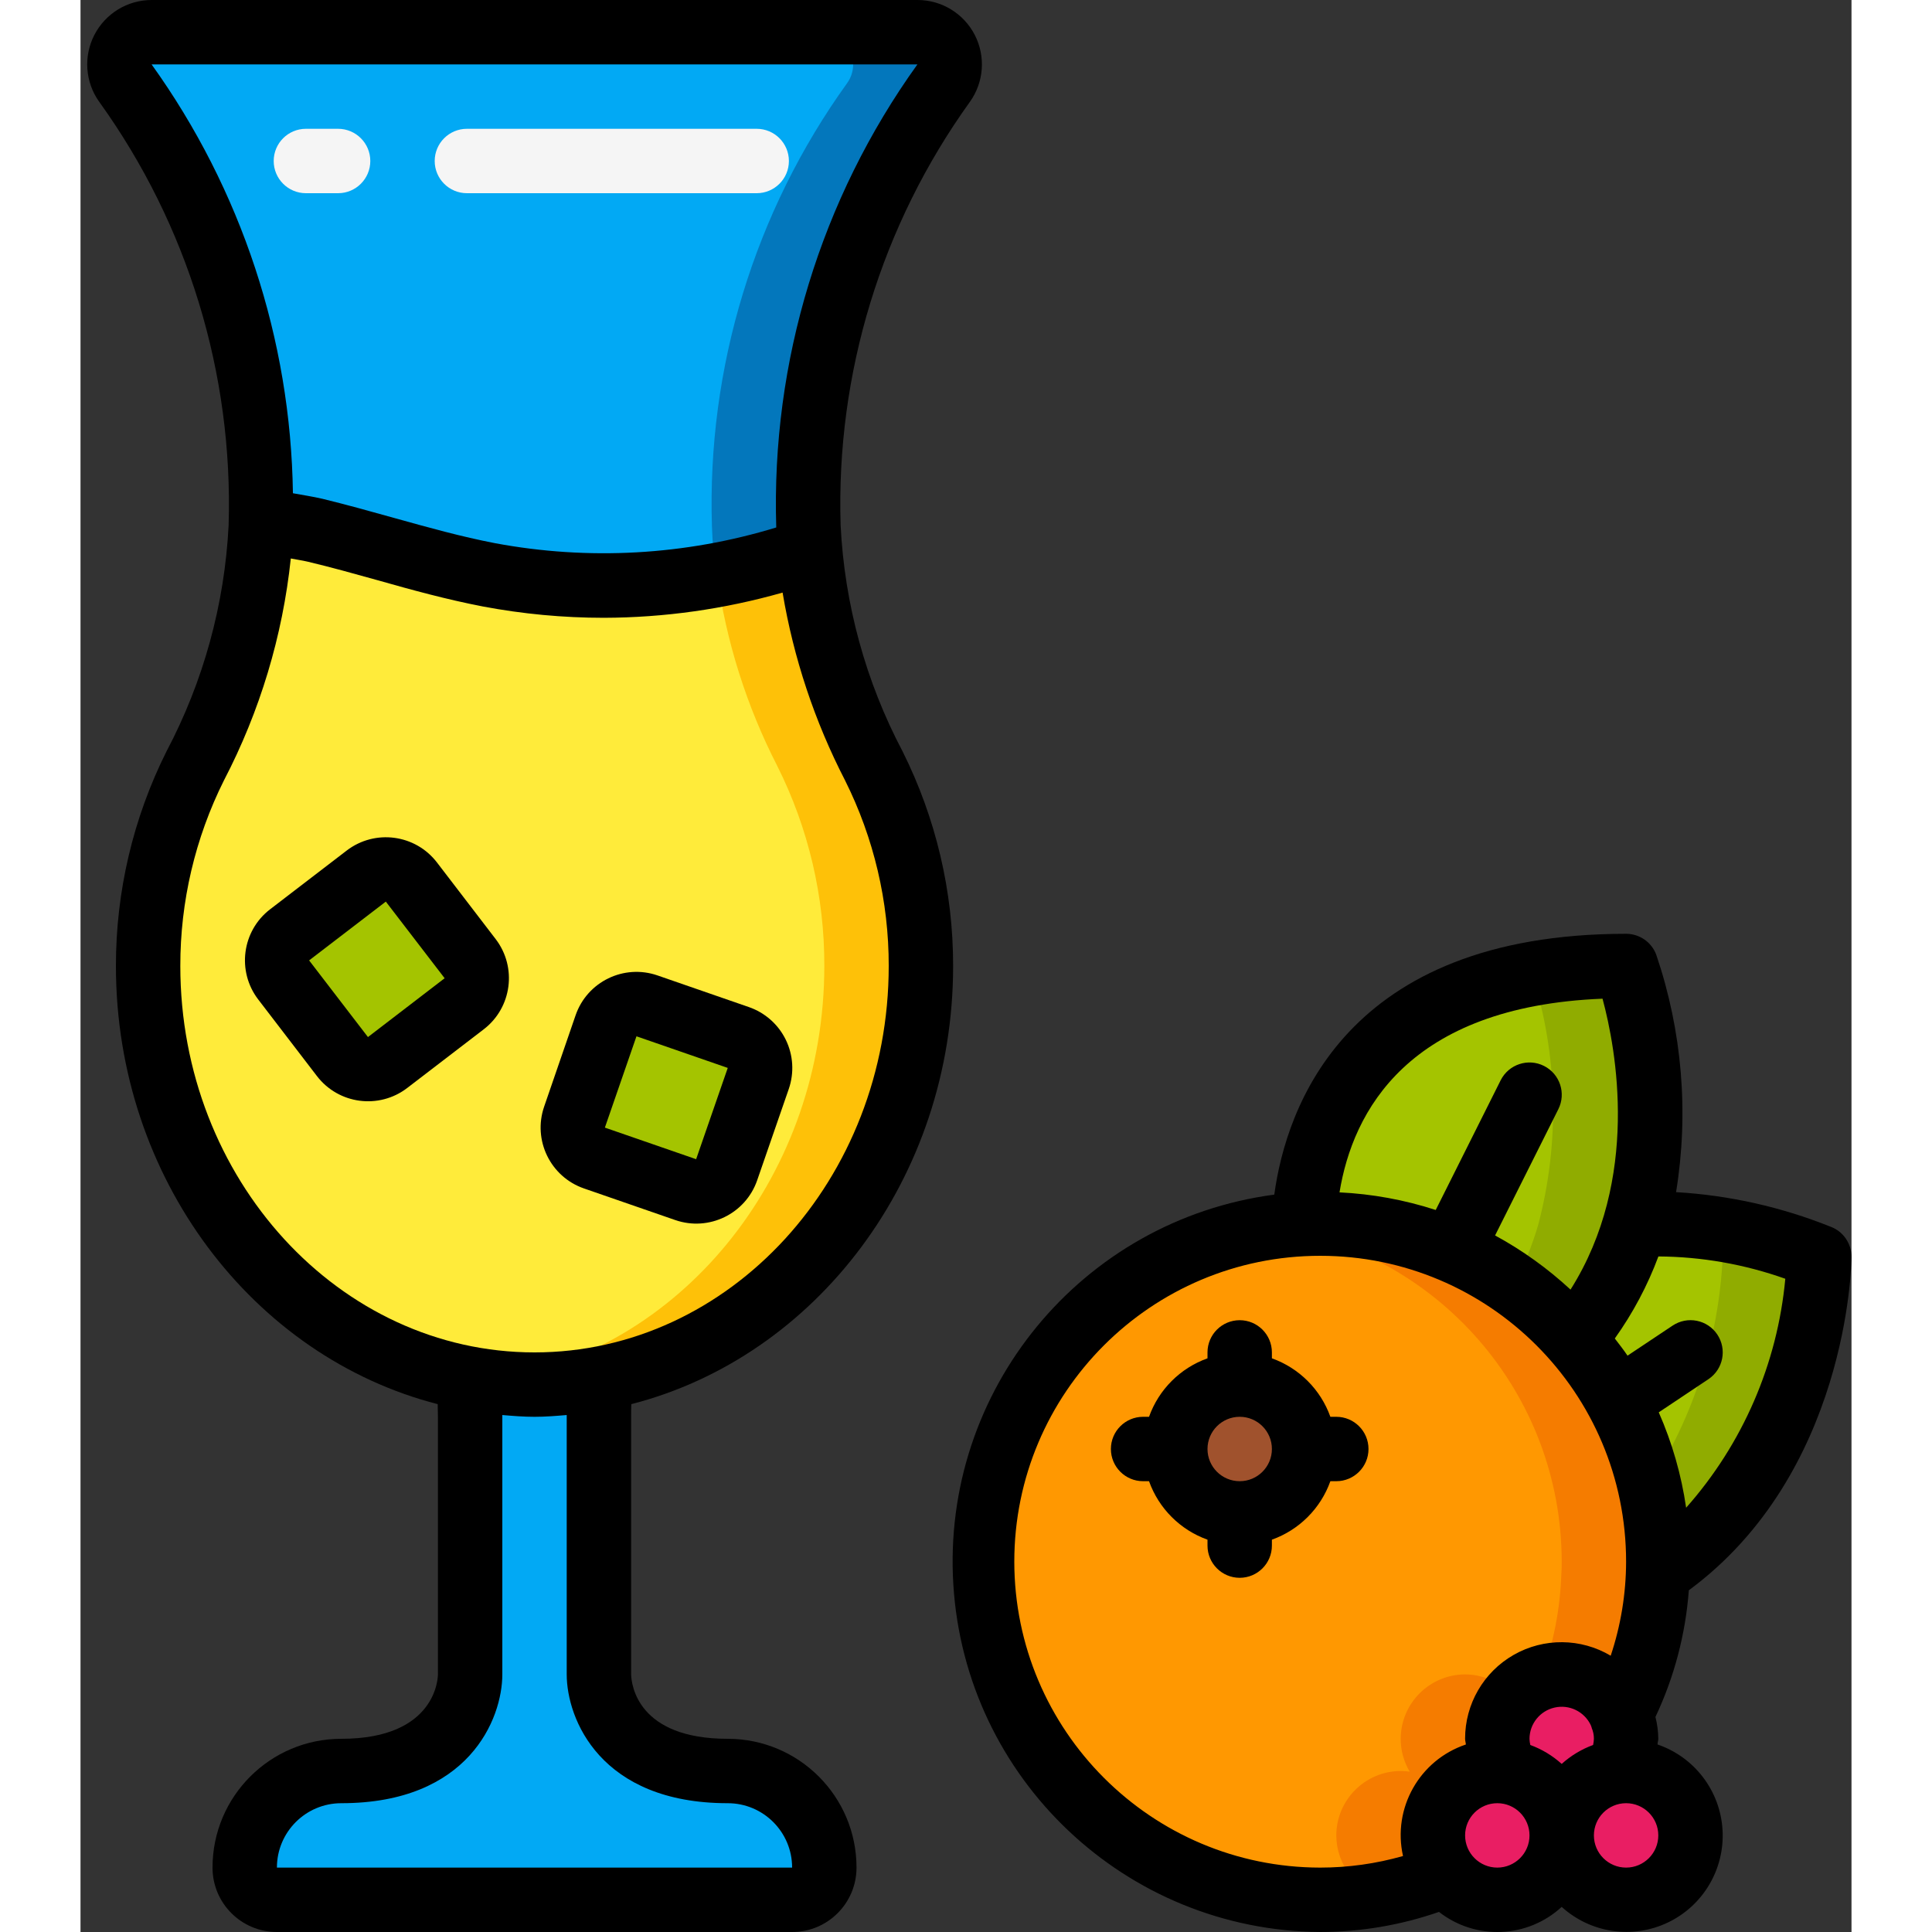 <svg height="512" viewBox="0 0 55 60" width="512" xmlns="http://www.w3.org/2000/svg"><rect x="0" y="0" width="55" height="60" fill="#333333" stroke="none"/><g id="Page-1" fill="none" fill-rule="evenodd"><g id="015---Cocktail" fill-rule="nonzero"><path id="Shape" d="m23.1 58c0 .552-.448 1-1 1h-16c-.552 0-1-.448-1-1 0-1.657 1.343-3 3-3 4 0 4-3 4-3v-8c0-.41-.01-.81-.02-1.19 1.335.253 2.705.253 4.04 0-.01.38-.02.78-.02 1.19v8s0 3 4 3c1.657 0 3 1.343 3 3z" fill="#02a9f4"/><path id="Shape" d="m26.81 2.58c-2.879 3.998-4.355 8.836-4.2 13.76.01.25.02.51.05.76-3.204 1.116-6.645 1.374-9.98.75-1.82-.35-3.58-.95-5.39-1.38-.56-.13-1.13-.24-1.7-.32.119-4.861-1.356-9.626-4.2-13.57-.218-.306-.246-.708-.073-1.041.173-.333.518-.541.893-.539h23.78c.375-.002.72.206.893.539.173.333.145.735-.073 1.041z" fill="#02a9f4"/><path id="Shape" d="m25.99 1h-3c.375-.002.72.206.893.539.173.333.145.735-.073 1.041-2.879 3.998-4.355 8.836-4.2 13.76.01.25.02.51.05.76-1.573.546-3.209.889-4.869 1.02 2.665.202 5.343-.145 7.869-1.02-.03-.25-.04-.51-.05-.76-.155-4.924 1.321-9.762 4.2-13.76.218-.306.246-.708.073-1.041-.173-.333-.518-.541-.893-.539z" fill="#0377bc"/><path id="Shape" d="m26.1 30c0 6.43-4.31 11.78-9.98 12.81-1.335.253-2.705.253-4.04 0-5.67-1.03-9.98-6.38-9.98-12.81-.007-2.156.494-4.283 1.46-6.21 1.215-2.304 1.908-4.848 2.03-7.45v-.19c.57.08 1.14.19 1.7.32 1.81.43 3.57 1.03 5.39 1.38 3.335.624 6.776.366 9.98-.75.223 2.337.895 4.608 1.98 6.69.966 1.927 1.467 4.054 1.46 6.21z" fill="#ffeb3a"/><path id="Shape" d="m24.64 23.79c-1.085-2.082-1.757-4.353-1.98-6.69-.944.325-1.912.577-2.895.754.287 2.07.921 4.077 1.875 5.936.966 1.927 1.467 4.054 1.46 6.21 0 6.43-4.31 11.78-9.98 12.81-.172.034-.347.05-.52.075.497.074.998.112 1.5.115.678.003 1.354-.061 2.02-.19 5.67-1.03 9.98-6.38 9.98-12.81.007-2.156-.494-4.283-1.46-6.21z" fill="#fec108"/><rect id="Rectangle-path" fill="#a4c400" height="5" rx="1" transform="matrix(.794 -.609 .609 .794 -16.418 11.818)" width="5" x="6.705" y="27.603"/><rect id="Rectangle-path" fill="#a4c400" height="5" rx="1" transform="matrix(.945 .327 -.327 .945 12.152 -4.076)" width="5" x="15.693" y="31.592"/><path id="Shape" d="m8 6h-1c-.552 0-1-.448-1-1s.448-1 1-1h1c.552 0 1 .448 1 1s-.448 1-1 1z" fill="#f5f5f5"/><path id="Shape" d="m21 6h-9c-.552 0-1-.448-1-1s.448-1 1-1h9c.552 0 1 .448 1 1s-.448 1-1 1z" fill="#f5f5f5"/><path id="Shape" d="m49 48.5c0 .12 0 .24-.01.36-.045 1.53-.435 3.031-1.14 4.39-.275-.704-.925-1.193-1.678-1.263-.753-.07-1.481.291-1.882.933-.4.642-.404 1.454-.01 2.1-.093-.012-.186-.019-.28-.02-1.103.003-1.997.897-2 2 0.0.447.152.88.43 1.23-1.247.512-2.582.774-3.93.77-5.721.03-10.413-4.525-10.552-10.245-.139-5.719 4.326-10.497 10.042-10.745.17-.01.34-.01.51-.01 5.796.006 10.494 4.704 10.5 10.5z" fill="#ff9801"/><path id="Shape" d="m44.5 52.694c-.375-.438-.923-.692-1.5-.694-1.103.003-1.997.897-2 2-.001.359.096.712.28 1.02-.093-.012-.186-.019-.28-.02-1.103.003-1.997.897-2 2 0.0.447.152.88.43 1.23-.78.317-1.596.535-2.43.651.497.075.998.115 1.5.119 1.348.004 2.683-.258 3.93-.77-.278-.35-.43-.783-.43-1.23.003-1.103.897-1.997 2-2 .094.001.187.008.28.02-.443-.74-.354-1.682.22-2.326z" fill="#f57c00"/><path id="Shape" d="m46.4 41.59c-1.989-2.284-4.871-3.593-7.9-3.59-.17 0-.34 0-.51.01-.35.017-.7.052-1.036.1 5.185.722 9.045 5.155 9.046 10.39 0 .12 0 .24-.01.36-.035 1.114-.252 2.215-.644 3.259 1.002-.364 2.111.138 2.5 1.131.705-1.359 1.095-2.86 1.14-4.39.01-.12.01-.24.01-.36.005-2.543-.918-5-2.596-6.91z" fill="#f57c00"/><circle id="Oval" cx="36" cy="45" fill="#a0522d" r="2"/><path id="Shape" d="m48.27 38.04c-.375 1.298-1.011 2.506-1.87 3.55-1.989-2.284-4.871-3.593-7.9-3.59-.17 0-.34 0-.51.01.11-2.35 1.28-8.01 10.01-8.01.87 2.597.964 5.391.27 8.04z" fill="#a4c400"/><path id="Shape" d="m48 30c-.978-.006-1.954.076-2.917.246.799 2.528.864 5.231.187 7.794-.19.647-.443 1.273-.757 1.869.694.482 1.328 1.047 1.887 1.681.859-1.044 1.495-2.252 1.87-3.55.694-2.649.6-5.443-.27-8.04z" fill="#90ac00"/><path id="Shape" d="m54 39.03s-.06 6.52-5.01 9.83c.01-.12.01-.24.01-.36.004-2.543-.921-5-2.6-6.91.859-1.044 1.495-2.252 1.87-3.55 1.961-.114 3.921.225 5.73.99z" fill="#a4c400"/><path id="Shape" d="m48.27 38.04c-.017.06-.043.12-.061.179.953.187 1.887.458 2.791.811-.119 2.527-.906 4.977-2.281 7.1.184.777.278 1.572.281 2.37 0 .12 0 .24-.01.36 4.95-3.31 5.01-9.83 5.01-9.83-1.809-.765-3.769-1.104-5.73-.99z" fill="#90ac00"/><path id="Shape" d="m46 57c-.003 1.103-.897 1.997-2 2-1.101-.008-1.992-.899-2-2 .003-1.103.897-1.997 2-2 .094.001.187.008.28.02.599.089 1.127.441 1.44.96.184.308.281.661.28 1.02z" fill="#e91e63"/><path id="Shape" d="m48 54c.001.359-.096.712-.28 1.02-.599.089-1.127.441-1.44.96-.093.012-.186.019-.28.02-.05.002-.1-.002-.15-.01-.044.002-.087-.001-.13-.01-.313-.519-.841-.871-1.44-.96-.184-.308-.281-.661-.28-1.02.005-.953.682-1.771 1.618-1.953.936-.182 1.87.321 2.232 1.203v.01c.1.234.151.486.15.74z" fill="#e91e63"/><path id="Shape" d="m50 57c0 1.105-.895 2-2 2s-2-.895-2-2c-.001-.359.096-.712.28-1.02.313-.519.841-.871 1.44-.96.093-.012.186-.019.28-.02 1.103.003 1.997.897 2 2z" fill="#e91e63"/><g fill="#000"><path id="Shape" d="m4.6 16.309c-.123 2.455-.782 4.854-1.93 7.027-1.035 2.069-1.572 4.351-1.57 6.664 0 6.6 4.272 12.14 9.993 13.607 0 .133.007.257.007.393v8c0 .082-.035 2-3 2-2.209 0-4 1.791-4 4 0 1.105.895 2 2 2h16c1.105 0 2-.895 2-2 0-2.209-1.791-4-4-4-2.8 0-2.991-1.678-3-2v-8c0-.135 0-.26.006-.393 5.723-1.467 9.994-7.007 9.994-13.607.003-2.313-.535-4.595-1.569-6.664-1.147-2.174-1.804-4.572-1.925-7.027-.145-4.705 1.266-9.325 4.015-13.146.435-.609.494-1.409.153-2.075-.341-.666-1.026-1.086-1.774-1.088h-23.792c-.749 0-1.435.419-1.778 1.086s-.284 1.468.152 2.077c2.75 3.82 4.162 8.441 4.018 13.146zm15.5 39.691c1.105 0 2 .895 2 2h-16c0-1.105.895-2 2-2 3.955 0 5-2.617 5-4v-8.055c.331.028.663.055 1 .055s.669-.027 1-.055v8.055c0 1.383 1.046 4 5 4zm5-26c0 6.617-4.935 12-11 12s-11-5.383-11-12c-.003-2.0.46-3.974 1.354-5.763 1.118-2.147 1.823-4.486 2.077-6.893.178.036.346.057.528.1.727.173 1.446.374 2.164.574 1.057.3 2.151.6 3.27.816 1.239.234 2.498.352 3.759.352 1.878-.005 3.746-.269 5.552-.783.341 2.034.996 4.002 1.941 5.835.894 1.789 1.358 3.762 1.355 5.762zm.891-28c-3.002 4.179-4.543 9.23-4.384 14.373v.008c-2.831.865-5.829 1.032-8.739.487-1.036-.2-2.042-.48-3.108-.777-.743-.208-1.487-.415-2.244-.6-.316-.073-.612-.116-.919-.173-.068-4.783-1.6-9.431-4.389-13.318z"/><path id="Shape" d="m11.069 26.783c-.672-.874-1.924-1.039-2.8-.37l-2.381 1.826c-.874.672-1.039 1.924-.369 2.8l1.825 2.381c.672.874 1.924 1.039 2.8.37l2.38-1.825c.874-.672 1.039-1.924.37-2.8zm-2.142 5.424-1.827-2.381 2.382-1.826 1.827 2.38z"/><path id="Shape" d="m20.755 31.275-2.835-.982c-1.044-.361-2.183.192-2.544 1.236l-.976 2.835c-.361 1.044.192 2.182 1.235 2.544l2.836.982c1.044.361 2.183-.192 2.544-1.236l.981-2.835c.173-.502.14-1.052-.093-1.529-.233-.477-.646-.842-1.148-1.015zm-1.962 5.67.327-.945zm.326-.945-2.834-.981.981-2.836 2.835.982z"/><path id="Shape" d="m39 44h-.184c-.303-.847-.969-1.513-1.816-1.816v-.184c0-.552-.448-1-1-1s-1 .448-1 1v.184c-.847.303-1.513.969-1.816 1.816h-.184c-.552 0-1 .448-1 1s.448 1 1 1h.184c.303.847.969 1.513 1.816 1.816v.184c0 .552.448 1 1 1s1-.448 1-1v-.184c.847-.303 1.513-.969 1.816-1.816h.184c.552 0 1-.448 1-1s-.448-1-1-1zm-3 2c-.552 0-1-.448-1-1s.448-1 1-1 1 .448 1 1-.448 1-1 1z"/><path id="Shape" d="m54.358 38.1c-1.533-.616-3.156-.98-4.806-1.077.401-2.47.19-5.001-.615-7.371-.145-.392-.519-.652-.937-.652-8.738 0-10.559 5.418-10.926 8.1-5.989.794-10.342 6.086-9.967 12.115s5.352 10.74 11.393 10.785c1.256-.001 2.503-.212 3.689-.624 1.137.888 2.75.822 3.811-.156.899.817 2.204 1.008 3.3.484 1.096-.524 1.766-1.66 1.695-2.873-.071-1.213-.869-2.262-2.019-2.655 0-.06.024-.117.024-.177-.003-.228-.032-.456-.089-.677.584-1.237.935-2.57 1.037-3.934 4.918-3.629 5.052-10.07 5.052-10.35.002-.416-.253-.79-.642-.939zm-9.358 15.9c.002-.465.325-.867.779-.97.454-.103.918.121 1.121.539.009.026.019.053.03.078v.011c.047.108.071.224.07.342-.002.065-.011.129-.025.192-.36.132-.691.332-.975.588-.284-.256-.615-.456-.975-.588-.014-.063-.023-.127-.025-.192zm2.268-22.985c.422 1.562 1.176 5.6-.994 9.035-.708-.656-1.495-1.222-2.343-1.682l1.964-3.92c.249-.494.049-1.096-.445-1.345s-1.096-.049-1.345.445l-2.017 4.029c-.967-.314-1.972-.498-2.988-.547.411-2.517 2.126-5.773 8.168-6.015zm-18.268 17.485c0-5.247 4.253-9.5 9.5-9.5s9.5 4.253 9.5 9.5c-.002.993-.164 1.978-.478 2.92-.926-.55-2.077-.561-3.012-.027-.936.534-1.512 1.529-1.51 2.607 0 .06.02.117.024.177-1.442.483-2.285 1.979-1.952 3.463-.836.239-1.702.36-2.572.36-5.244-.006-9.494-4.256-9.5-9.5zm15 9.5c-.552 0-1-.448-1-1s.448-1 1-1 1 .448 1 1-.448 1-1 1zm4 0c-.552 0-1-.448-1-1s.448-1 1-1 1 .448 1 1-.448 1-1 1zm1.864-11.176c-.148-1.022-.434-2.018-.85-2.963l1.542-1.029c.46-.307.583-.928.276-1.388s-.928-.583-1.388-.276l-1.4.933c-.123-.184-.261-.357-.395-.533.561-.786 1.017-1.643 1.354-2.548 1.343.008 2.675.243 3.941.693-.244 2.638-1.323 5.129-3.08 7.111z"/></g></g></g></svg>